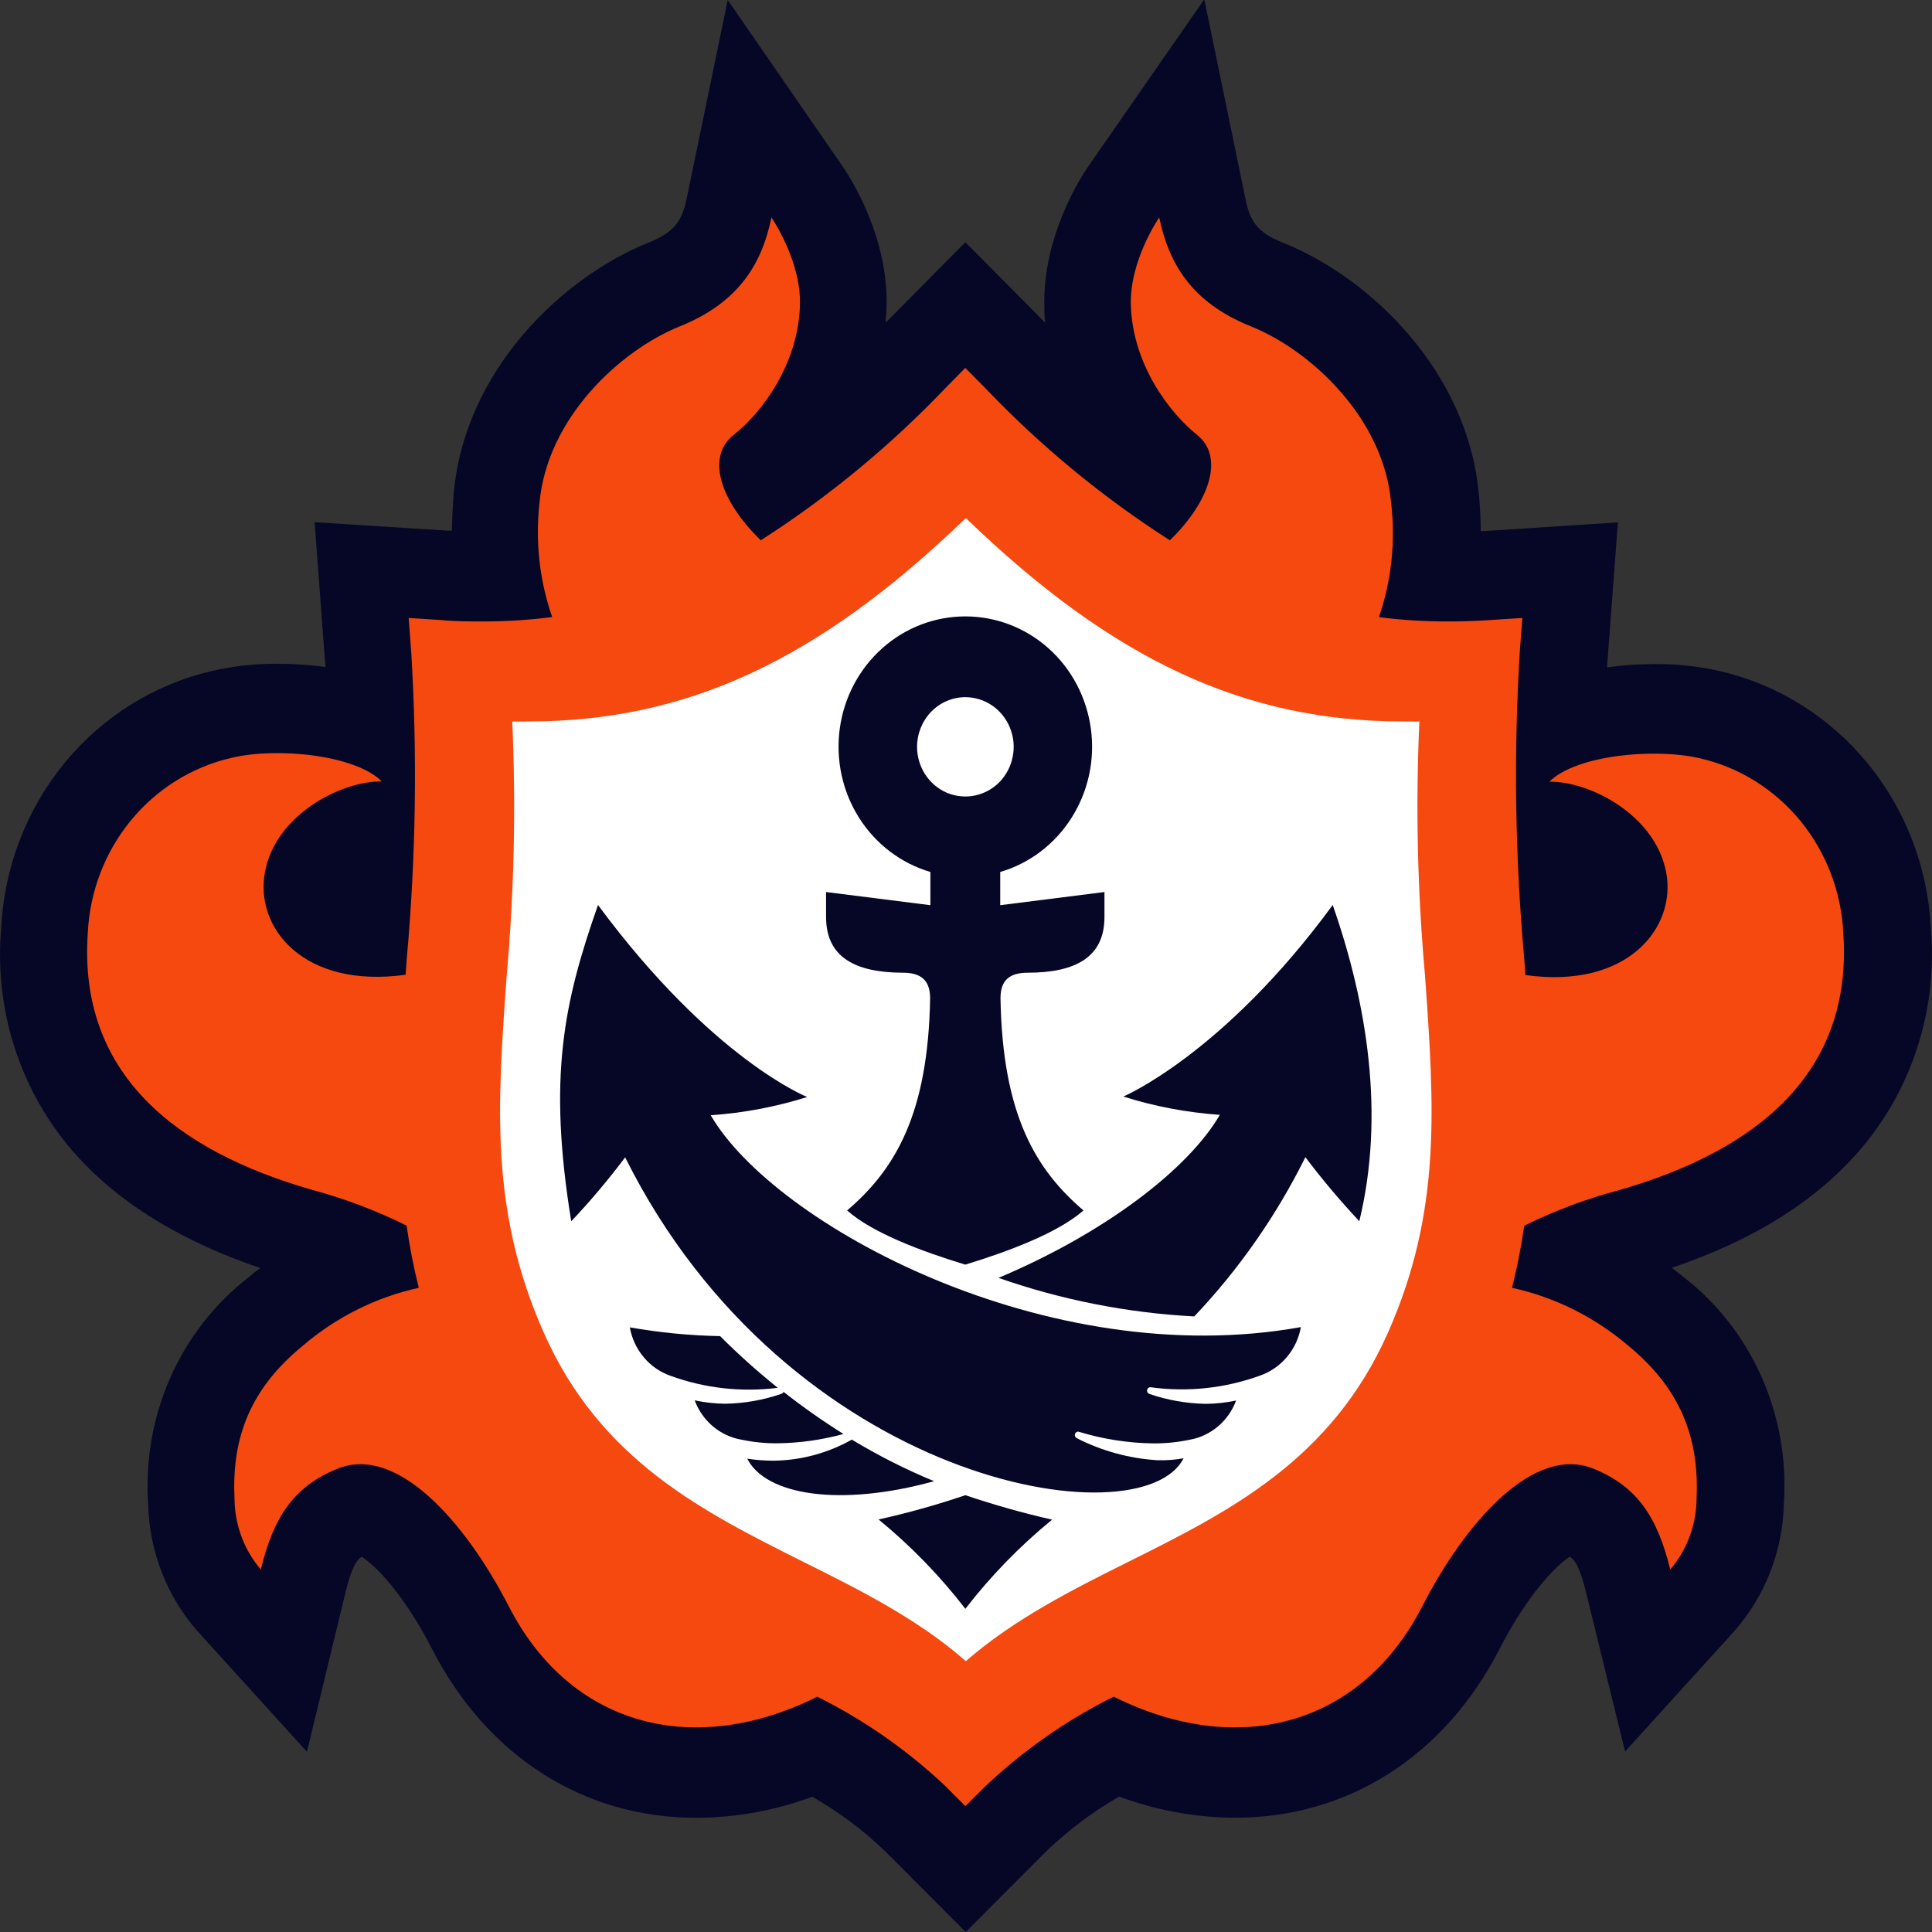 
<svg width="21px" height="21px" viewBox="0 0 21 21" version="1.1" xmlns="http://www.w3.org/2000/svg" xmlns:xlink="http://www.w3.org/1999/xlink">
    <rect x="0" y="0" width="21" height="21" fill="#333333" stroke="none"/>
    <g id="页面-1" stroke="none" stroke-width="1" fill="none" fill-rule="evenodd">
        <g id="anarchy_battle" fill-rule="nonzero">
            <path d="M9.951,19.768 C9.626,19.459 9.262,19.196 8.869,18.987 C8.458,19.167 8.018,19.262 7.571,19.266 C6.524,19.266 5.629,18.693 5.119,17.691 C4.685,16.848 4.19,16.405 3.926,16.405 C3.9,16.405 3.875,16.41 3.851,16.419 C3.584,16.526 3.425,16.673 3.3,17.181 L3.089,18.048 L2.495,17.394 C2.235,17.096 2.088,16.711 2.082,16.31 C2.044,15.467 2.343,14.794 2.996,14.256 C3.297,14.004 3.636,13.802 3.999,13.659 L3.999,13.659 C3.763,13.559 3.521,13.474 3.274,13.406 C0.834,12.708 0.412,11.228 0.487,10.114 C0.515,9.562 0.717,9.034 1.064,8.611 C1.41,8.188 1.881,7.892 2.405,7.768 C2.605,7.723 2.81,7.701 3.015,7.703 C3.362,7.701 3.707,7.758 4.035,7.874 C4.028,7.631 4.017,7.383 3.998,7.128 L3.928,6.197 L4.829,6.255 C4.974,6.265 5.116,6.269 5.252,6.269 L5.41,6.269 C5.374,5.989 5.37,5.706 5.397,5.424 C5.494,4.338 6.388,3.43 7.222,3.096 C7.705,2.902 7.853,2.623 7.927,2.266 L8.15,1.186 L8.774,2.085 C8.817,2.145 9.192,2.705 9.171,3.345 C9.15,3.683 9.062,4.012 8.912,4.313 C8.762,4.613 8.554,4.879 8.299,5.093 C8.315,5.147 8.338,5.198 8.367,5.245 C8.934,4.841 9.463,4.386 9.948,3.883 L10.497,3.325 L11.046,3.883 C11.532,4.386 12.061,4.842 12.628,5.246 C12.658,5.199 12.681,5.147 12.697,5.093 C12.304,4.766 11.85,4.123 11.824,3.345 C11.803,2.709 12.179,2.15 12.222,2.085 L12.847,1.186 L13.07,2.266 C13.144,2.623 13.293,2.902 13.775,3.096 C14.609,3.43 15.503,4.338 15.599,5.424 C15.627,5.706 15.623,5.989 15.587,6.269 L15.741,6.269 C15.878,6.269 16.021,6.269 16.167,6.255 L17.068,6.197 L16.997,7.128 C16.979,7.383 16.966,7.632 16.961,7.874 C17.289,7.758 17.634,7.701 17.982,7.703 C18.187,7.701 18.391,7.723 18.592,7.768 C19.116,7.892 19.587,8.187 19.934,8.611 C20.28,9.034 20.483,9.562 20.511,10.114 C20.587,11.231 20.165,12.708 17.724,13.406 C17.477,13.474 17.235,13.559 16.998,13.659 C17.362,13.802 17.7,14.004 18.002,14.256 C18.655,14.794 18.954,15.467 18.916,16.31 C18.91,16.711 18.763,17.096 18.502,17.394 L17.909,18.048 L17.697,17.181 C17.573,16.673 17.414,16.526 17.147,16.419 C17.123,16.41 17.098,16.405 17.073,16.405 C16.808,16.405 16.313,16.848 15.879,17.691 C15.365,18.692 14.47,19.266 13.426,19.266 C12.98,19.262 12.539,19.167 12.129,18.987 C11.735,19.196 11.37,19.458 11.045,19.768 L10.499,20.315 L9.951,19.768 Z M16.966,8.995 C16.981,9.391 17.004,9.768 17.029,10.128 C17.232,10.124 17.427,10.037 17.568,9.886 C17.604,9.844 17.63,9.794 17.645,9.74 C17.66,9.686 17.662,9.63 17.653,9.575 C17.596,9.262 17.217,9.047 16.966,8.996 L16.966,8.995 Z M4.027,8.995 C3.773,9.047 3.402,9.262 3.344,9.573 C3.334,9.628 3.337,9.685 3.351,9.739 C3.366,9.793 3.392,9.843 3.427,9.885 C3.497,9.96 3.581,10.02 3.673,10.061 C3.766,10.103 3.865,10.125 3.966,10.127 C3.995,9.77 4.014,9.398 4.027,8.997 L4.027,8.995 Z" id="形状" fill="#060627"></path>
            <path d="M12.607,2.364 C12.71,2.86 12.957,3.287 13.603,3.547 C14.248,3.807 15.052,4.542 15.128,5.466 C15.177,5.885 15.132,6.31 14.995,6.708 C15.242,6.74 15.492,6.755 15.741,6.755 C15.888,6.755 16.041,6.755 16.197,6.74 L16.554,6.717 L16.526,7.09 C16.458,8.197 16.474,9.308 16.574,10.413 C16.574,10.475 16.583,10.537 16.586,10.598 C16.691,10.613 16.797,10.621 16.903,10.621 C17.794,10.621 18.218,10.023 18.118,9.484 C18.006,8.864 17.299,8.497 16.862,8.497 L16.848,8.497 C17.051,8.293 17.539,8.189 17.982,8.189 C18.15,8.187 18.318,8.205 18.482,8.242 C18.91,8.339 19.294,8.579 19.576,8.923 C19.858,9.268 20.022,9.698 20.043,10.148 C20.146,11.66 19.107,12.506 17.603,12.937 C17.249,13.032 16.905,13.162 16.576,13.327 C16.543,13.554 16.499,13.779 16.443,14.002 C16.908,14.104 17.342,14.322 17.707,14.636 C18.265,15.094 18.474,15.619 18.444,16.287 C18.443,16.573 18.341,16.849 18.158,17.063 C18.022,16.507 17.808,16.16 17.318,15.965 C17.24,15.935 17.158,15.919 17.074,15.919 C16.497,15.919 15.879,16.652 15.462,17.464 C15.016,18.339 14.267,18.78 13.424,18.78 C12.994,18.774 12.57,18.672 12.181,18.481 L12.109,18.445 C11.6,18.698 11.129,19.026 10.713,19.42 L10.497,19.635 L10.281,19.42 C9.865,19.026 9.395,18.698 8.886,18.445 L8.815,18.481 C8.427,18.672 8.002,18.774 7.571,18.78 C6.73,18.78 5.983,18.339 5.534,17.464 C5.118,16.652 4.5,15.919 3.922,15.919 C3.839,15.919 3.756,15.935 3.677,15.965 C3.188,16.16 2.974,16.507 2.839,17.063 C2.655,16.849 2.553,16.573 2.552,16.287 C2.521,15.619 2.735,15.092 3.289,14.636 C3.654,14.322 4.087,14.104 4.552,14.002 C4.496,13.779 4.452,13.553 4.42,13.326 C4.091,13.162 3.748,13.032 3.395,12.937 C1.89,12.506 0.851,11.66 0.954,10.148 C0.975,9.698 1.139,9.268 1.421,8.924 C1.703,8.579 2.087,8.34 2.514,8.242 C2.679,8.205 2.847,8.187 3.015,8.189 C3.461,8.189 3.946,8.293 4.15,8.497 L4.134,8.497 C3.698,8.497 2.995,8.864 2.88,9.484 C2.779,10.023 3.199,10.621 4.095,10.621 C4.2,10.621 4.305,10.613 4.409,10.598 L4.422,10.417 C4.521,9.312 4.537,8.201 4.47,7.093 L4.442,6.721 L4.799,6.744 C4.954,6.754 5.106,6.759 5.252,6.759 C5.503,6.759 5.753,6.743 6.002,6.71 C5.865,6.313 5.82,5.888 5.869,5.469 C5.951,4.545 6.747,3.81 7.394,3.551 C8.041,3.292 8.286,2.863 8.39,2.368 C8.39,2.368 8.715,2.837 8.7,3.325 C8.678,3.971 8.274,4.495 7.979,4.73 C7.685,4.965 7.831,5.444 8.274,5.876 C9.004,5.409 9.678,4.854 10.28,4.222 L10.497,4.002 L10.714,4.222 C11.316,4.854 11.99,5.409 12.721,5.876 C13.167,5.442 13.317,4.967 13.016,4.73 C12.715,4.493 12.317,3.971 12.296,3.325 C12.279,2.837 12.605,2.368 12.605,2.368 L12.607,2.364 Z M13.085,0 L11.837,1.797 C11.751,1.92 11.326,2.573 11.352,3.352 C11.352,3.405 11.352,3.458 11.362,3.509 L11.162,3.307 L10.493,2.633 L9.824,3.308 L9.627,3.507 C9.627,3.457 9.635,3.405 9.636,3.352 C9.663,2.573 9.237,1.92 9.151,1.797 L7.91,0 L7.464,2.159 C7.415,2.388 7.344,2.519 7.05,2.637 C6.111,3.014 5.043,4.031 4.931,5.374 C4.92,5.51 4.914,5.641 4.912,5.768 L4.863,5.768 L4.507,5.745 L3.42,5.676 L3.503,6.791 L3.531,7.163 L3.538,7.25 C3.366,7.227 3.194,7.215 3.021,7.215 C2.779,7.213 2.537,7.239 2.301,7.294 C1.676,7.439 1.114,7.79 0.701,8.294 C0.288,8.798 0.046,9.427 0.013,10.086 C-0.028,10.552 0.03,11.022 0.184,11.463 C0.338,11.903 0.584,12.304 0.905,12.637 C1.372,13.124 2.019,13.508 2.829,13.783 C2.785,13.816 2.743,13.849 2.702,13.884 C2.335,14.168 2.044,14.541 1.853,14.97 C1.663,15.399 1.579,15.871 1.61,16.341 C1.621,16.858 1.813,17.353 2.151,17.735 L3.336,19.041 L3.756,17.306 C3.819,17.051 3.868,16.962 3.932,16.921 C4.081,17.016 4.391,17.328 4.697,17.925 C5.296,19.091 6.343,19.759 7.571,19.759 C8.001,19.757 8.426,19.679 8.83,19.53 C9.116,19.694 9.382,19.892 9.621,20.122 L9.837,20.338 L10.497,21 L11.158,20.338 L11.373,20.122 C11.613,19.892 11.878,19.693 12.164,19.528 C12.569,19.678 12.995,19.756 13.424,19.758 C14.651,19.758 15.701,19.089 16.299,17.924 C16.606,17.327 16.916,17.015 17.063,16.92 C17.128,16.965 17.175,17.049 17.239,17.305 L17.664,19.038 L18.85,17.731 C19.188,17.349 19.38,16.853 19.39,16.337 C19.421,15.866 19.338,15.395 19.147,14.966 C18.957,14.537 18.666,14.164 18.299,13.88 L18.171,13.78 C18.983,13.507 19.629,13.123 20.095,12.633 C20.416,12.301 20.662,11.9 20.816,11.459 C20.97,11.019 21.028,10.549 20.987,10.082 C20.953,9.426 20.712,8.799 20.3,8.297 C19.888,7.794 19.328,7.443 18.705,7.297 C18.469,7.243 18.228,7.216 17.986,7.218 C17.813,7.218 17.64,7.23 17.468,7.254 L17.474,7.167 L17.502,6.794 L17.586,5.678 L16.499,5.749 L16.141,5.772 L16.095,5.772 C16.095,5.645 16.088,5.514 16.075,5.378 C15.956,4.034 14.891,3.018 13.952,2.641 C13.657,2.526 13.586,2.398 13.538,2.163 L13.092,0.002 L13.085,0 Z" id="形状" fill="#060627"></path>
            <path d="M17.596,12.937 C19.1,12.506 20.139,11.66 20.036,10.148 C20.016,9.698 19.852,9.268 19.57,8.923 C19.288,8.579 18.903,8.339 18.476,8.242 C17.982,8.127 17.128,8.208 16.841,8.497 C17.276,8.489 17.994,8.857 18.111,9.484 C18.223,10.083 17.691,10.755 16.579,10.598 C16.579,10.537 16.571,10.475 16.567,10.413 C16.468,9.308 16.452,8.197 16.519,7.09 L16.547,6.717 L16.19,6.74 C16.034,6.751 15.881,6.755 15.734,6.755 C15.485,6.755 15.236,6.74 14.988,6.708 C15.125,6.31 15.17,5.885 15.121,5.466 C15.04,4.542 14.243,3.806 13.596,3.547 C12.949,3.288 12.704,2.86 12.6,2.364 C12.6,2.364 12.275,2.833 12.292,3.321 C12.313,3.968 12.717,4.492 13.012,4.727 C13.306,4.961 13.159,5.442 12.716,5.873 C11.986,5.406 11.312,4.85 10.71,4.219 L10.492,3.999 L10.276,4.219 C9.673,4.85 9,5.405 8.269,5.873 C7.823,5.437 7.674,4.964 7.975,4.727 C8.276,4.489 8.674,3.968 8.695,3.321 C8.711,2.833 8.385,2.364 8.385,2.364 C8.283,2.86 8.036,3.287 7.39,3.547 C6.743,3.807 5.947,4.542 5.864,5.466 C5.817,5.885 5.864,6.31 6.002,6.707 C5.753,6.739 5.503,6.755 5.252,6.755 C5.106,6.755 4.954,6.755 4.799,6.74 L4.442,6.717 L4.47,7.09 C4.537,8.197 4.521,9.308 4.422,10.413 L4.409,10.595 C3.294,10.75 2.767,10.079 2.88,9.481 C2.992,8.854 3.714,8.486 4.15,8.494 C3.863,8.205 3.009,8.118 2.514,8.238 C2.087,8.336 1.703,8.576 1.421,8.92 C1.139,9.264 0.975,9.694 0.954,10.144 C0.851,11.657 1.89,12.503 3.395,12.934 C3.748,13.029 4.091,13.159 4.42,13.322 C4.452,13.55 4.496,13.776 4.552,13.998 C4.086,14.1 3.651,14.318 3.286,14.632 C2.728,15.091 2.518,15.616 2.549,16.284 C2.55,16.57 2.651,16.845 2.835,17.06 C2.97,16.504 3.184,16.157 3.674,15.962 C4.316,15.707 5.054,16.535 5.531,17.461 C6.192,18.75 7.501,19.097 8.812,18.477 L8.882,18.442 C9.392,18.695 9.862,19.023 10.278,19.416 L10.493,19.632 L10.71,19.416 C11.126,19.023 11.596,18.695 12.105,18.442 L12.178,18.477 C13.488,19.097 14.797,18.75 15.459,17.461 C15.935,16.533 16.674,15.707 17.315,15.962 C17.804,16.157 18.018,16.504 18.155,17.06 C18.338,16.845 18.44,16.57 18.441,16.284 C18.471,15.616 18.257,15.088 17.704,14.632 C17.338,14.318 16.902,14.1 16.435,13.998 C16.491,13.776 16.535,13.551 16.568,13.323 C16.897,13.16 17.242,13.03 17.596,12.937 L17.596,12.937 Z" id="路径" fill="#F54910"></path>
            <path d="M5.568,7.842 C5.609,8.765 5.589,9.69 5.507,10.611 C5.405,12.036 5.326,13.163 5.909,14.482 C6.524,15.875 7.644,16.431 8.726,16.974 C9.339,17.279 9.972,17.594 10.498,18.056 C11.025,17.597 11.657,17.279 12.269,16.974 C13.353,16.433 14.472,15.875 15.088,14.482 C15.671,13.163 15.59,12.036 15.49,10.611 C15.407,9.69 15.386,8.765 15.428,7.842 C15.37,7.842 15.316,7.842 15.255,7.842 C13.533,7.842 12.1,7.179 10.498,5.631 C8.896,7.179 7.463,7.842 5.741,7.842 C5.684,7.844 5.626,7.844 5.568,7.842 Z" id="路径" fill="#FFFFFF"></path>
            <path d="M9.55,16.516 C9.899,16.802 10.216,17.128 10.493,17.487 C10.771,17.128 11.087,16.803 11.436,16.518 C11.118,16.446 10.803,16.357 10.493,16.252 C10.184,16.357 9.869,16.445 9.55,16.516 L9.55,16.516 Z" id="路径" fill="#060627"></path>
            <path d="M9.168,15.587 C8.943,15.446 8.726,15.293 8.517,15.129 C8.515,15.134 8.512,15.139 8.508,15.142 C8.504,15.146 8.5,15.149 8.494,15.15 C8.298,15.218 8.093,15.254 7.886,15.258 C7.773,15.257 7.661,15.245 7.551,15.221 C7.592,15.332 7.661,15.43 7.75,15.505 C7.84,15.58 7.947,15.63 8.061,15.649 C8.189,15.676 8.32,15.689 8.451,15.688 C8.693,15.685 8.934,15.651 9.168,15.587 L9.168,15.587 Z" id="路径" fill="#060627"></path>
            <path d="M8.454,15.085 C8.235,14.909 8.026,14.722 7.827,14.523 C7.498,14.517 7.17,14.485 6.846,14.428 C6.867,14.548 6.919,14.659 6.996,14.751 C7.073,14.844 7.172,14.913 7.284,14.953 C7.659,15.09 8.059,15.135 8.454,15.085 L8.454,15.085 Z" id="路径" fill="#060627"></path>
            <path d="M9.259,15.648 C8.998,15.795 8.705,15.874 8.407,15.877 C8.312,15.877 8.217,15.87 8.122,15.855 C8.324,16.254 9.132,16.382 10.153,16.1 C9.845,15.973 9.546,15.821 9.259,15.648 L9.259,15.648 Z" id="路径" fill="#060627"></path>
            <path d="M7.725,12.122 C8.081,12.098 8.433,12.031 8.774,11.924 C8.774,11.924 7.744,11.519 6.5,9.837 C6.125,10.905 5.955,11.711 6.209,13.275 C6.417,13.055 6.613,12.823 6.795,12.58 C8.568,16.133 12.406,16.757 12.865,15.851 C12.77,15.868 12.675,15.875 12.579,15.872 C12.274,15.853 11.976,15.771 11.703,15.632 C11.695,15.627 11.689,15.621 11.686,15.612 C11.682,15.604 11.682,15.594 11.685,15.586 C11.688,15.577 11.694,15.57 11.702,15.566 C11.71,15.561 11.719,15.56 11.727,15.563 C11.99,15.643 12.263,15.686 12.537,15.689 C12.668,15.69 12.799,15.677 12.927,15.65 C13.041,15.631 13.148,15.581 13.237,15.506 C13.327,15.431 13.395,15.333 13.436,15.223 C13.326,15.246 13.214,15.259 13.102,15.259 C12.895,15.255 12.689,15.219 12.492,15.151 C12.484,15.148 12.477,15.142 12.473,15.135 C12.469,15.127 12.467,15.118 12.469,15.109 C12.469,15.105 12.471,15.1 12.473,15.096 C12.475,15.092 12.478,15.089 12.482,15.086 C12.485,15.083 12.489,15.081 12.494,15.08 C12.498,15.079 12.502,15.079 12.507,15.079 C12.909,15.134 13.319,15.09 13.702,14.95 C13.813,14.91 13.913,14.84 13.99,14.748 C14.067,14.656 14.119,14.544 14.14,14.425 C11.385,14.921 8.416,13.313 7.725,12.122 Z" id="路径" fill="#060627"></path>
            <path d="M9.815,10.573 C10.007,10.573 10.109,10.652 10.11,10.849 C10.089,12.118 9.724,12.716 9.208,13.157 C9.487,13.405 10.024,13.603 10.492,13.746 C10.96,13.603 11.496,13.403 11.777,13.157 C11.26,12.716 10.896,12.118 10.875,10.849 C10.875,10.652 10.977,10.573 11.17,10.573 C11.695,10.573 12.005,10.401 12.005,9.968 L12.005,9.696 L10.872,9.839 L10.872,9.478 C11.192,9.384 11.467,9.175 11.648,8.888 C11.829,8.602 11.904,8.258 11.857,7.919 C11.811,7.581 11.648,7.271 11.397,7.047 C11.146,6.823 10.825,6.7 10.493,6.7 C10.161,6.7 9.839,6.823 9.589,7.047 C9.338,7.271 9.174,7.581 9.128,7.919 C9.082,8.258 9.156,8.602 9.337,8.888 C9.518,9.175 9.794,9.384 10.113,9.478 L10.113,9.839 L8.979,9.696 L8.979,9.971 C8.981,10.401 9.29,10.572 9.815,10.573 Z M10.493,7.578 C10.597,7.578 10.699,7.61 10.785,7.669 C10.871,7.728 10.939,7.813 10.978,7.911 C11.018,8.01 11.029,8.118 11.008,8.223 C10.988,8.328 10.938,8.424 10.865,8.5 C10.791,8.575 10.698,8.626 10.596,8.647 C10.494,8.668 10.388,8.657 10.292,8.617 C10.196,8.576 10.114,8.506 10.057,8.418 C9.999,8.329 9.968,8.225 9.968,8.118 C9.968,7.975 10.024,7.837 10.122,7.736 C10.22,7.635 10.354,7.578 10.493,7.578 L10.493,7.578 Z" id="形状" fill="#060627"></path>
            <path d="M14.486,9.837 C13.296,11.461 12.21,11.919 12.21,11.919 C12.551,12.027 12.903,12.093 13.259,12.118 C12.916,12.708 12.013,13.401 10.853,13.89 C11.54,14.13 12.256,14.271 12.981,14.309 C13.466,13.798 13.873,13.215 14.189,12.578 C14.372,12.821 14.568,13.053 14.775,13.274 C15.056,12.119 14.86,10.905 14.486,9.837 Z" id="路径" fill="#060627"></path>
        </g>
    </g>
</svg>
